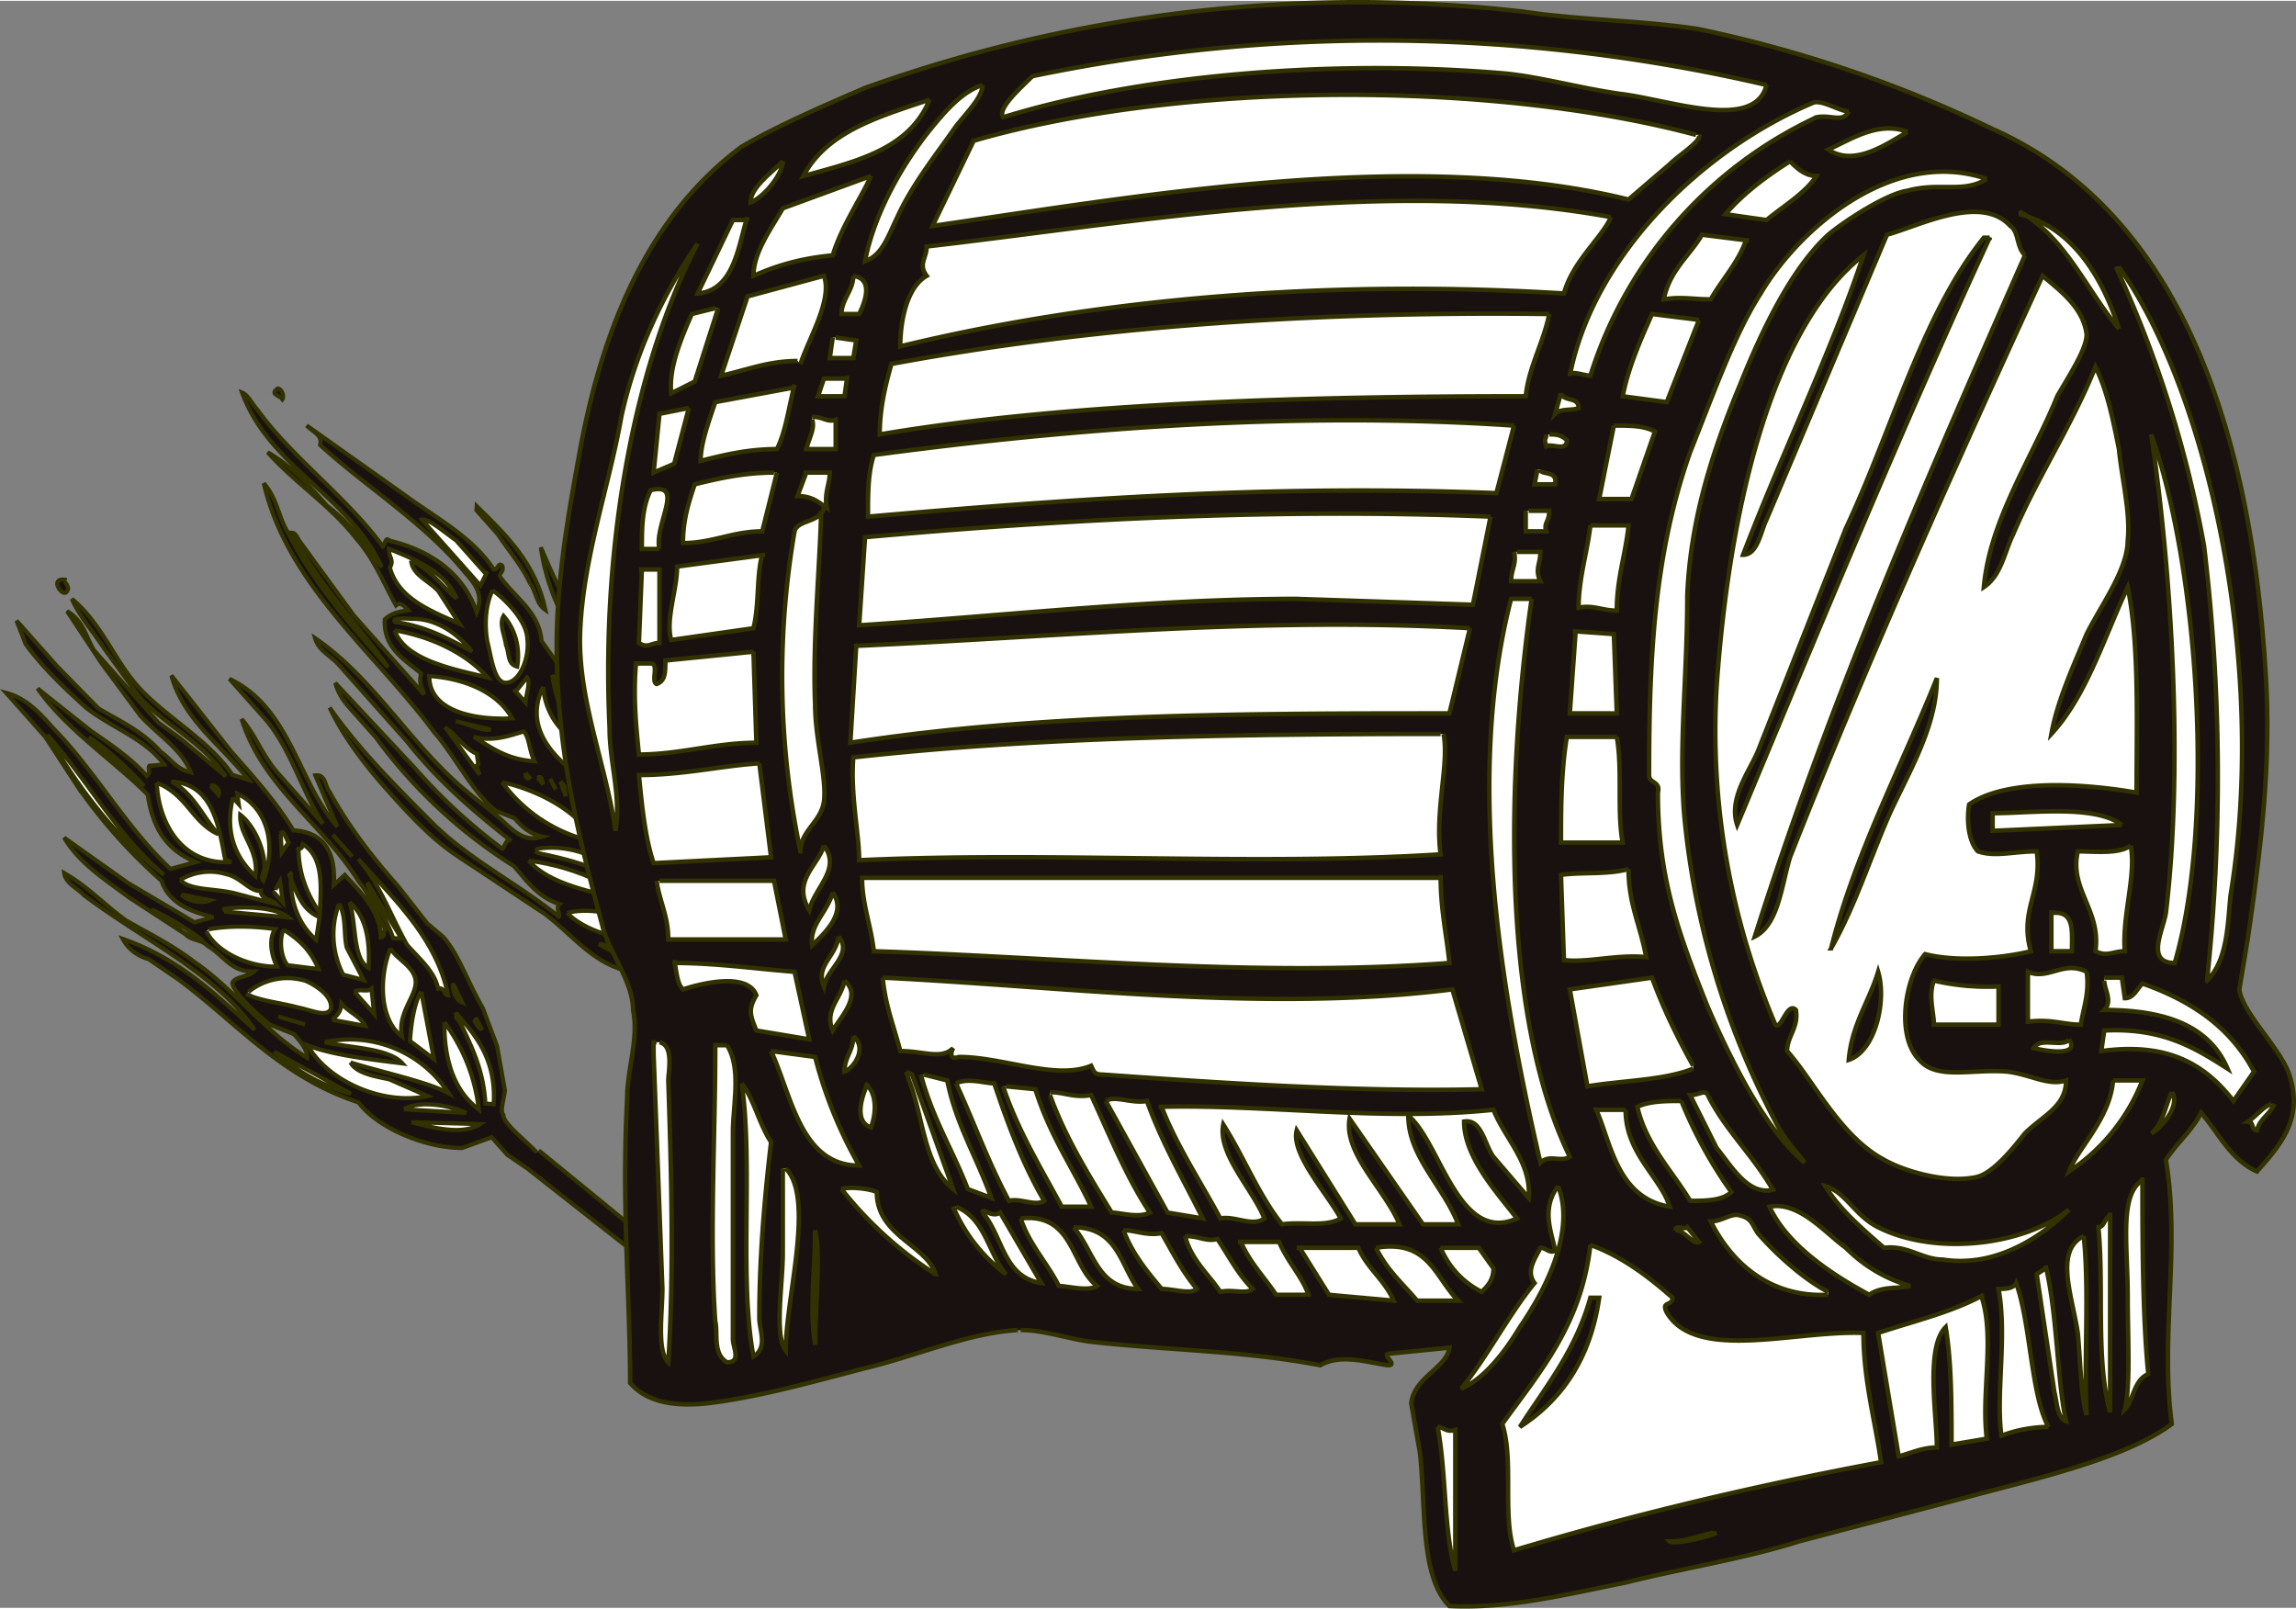 <?xml version="1.0" encoding="UTF-8" standalone="no"?>
<svg
   xmlns:dc="http://purl.org/dc/elements/1.1/"
   xmlns:cc="http://creativecommons.org/ns#"
   xmlns:rdf="http://www.w3.org/1999/02/22-rdf-syntax-ns#"
   xmlns:svg="http://www.w3.org/2000/svg"
   xmlns="http://www.w3.org/2000/svg"
   xmlns:sodipodi="http://sodipodi.sourceforge.net/DTD/sodipodi-0.dtd"
   xmlns:inkscape="http://www.inkscape.org/namespaces/inkscape"
   width="295.261"
   height="206.876"
   viewBox="0 0 78.188 54.727"
   version="1.1"
   id="svg935"
   sodipodi:docname="piwo2.svg"
   inkscape:version="0.92.3 (2405546, 2018-03-11)">
  <rect x="0" y="0" width="78.188" height="54.727" fill="#808080" stroke="none"/>
  <defs
     id="defs939" />
  <sodipodi:namedview
     pagecolor="#ffffff"
     bordercolor="#666666"
     borderopacity="1"
     objecttolerance="10"
     gridtolerance="10"
     guidetolerance="10"
     inkscape:pageopacity="0"
     inkscape:pageshadow="2"
     inkscape:window-width="1920"
     inkscape:window-height="1017"
     id="namedview937"
     showgrid="false"
     fit-margin-top="0"
     fit-margin-left="0"
     fit-margin-right="0"
     fit-margin-bottom="0"
     inkscape:zoom="2.442123"
     inkscape:cx="42.351752"
     inkscape:cy="131.32442"
     inkscape:window-x="-8"
     inkscape:window-y="-8"
     inkscape:window-maximized="1"
     inkscape:current-layer="svg935" />
  <g
     id="g1111"
     transform="translate(-40.195)">
    <g
       transform="rotate(-41.647,30.414,-27.273)"
       id="g977">
      <path
         style="fill:#19110f;fill-rule:evenodd;stroke:#323200;stroke-width:0.141"
         inkscape:connector-curvature="0"
         id="path879"
         d="m 8.193,15.855 c -0.4,-0.5 -0.5,0.3 -0.3,0.3 0.2,0 0.2,-0.2 0.2,-0.3 m -0.9,25.2 c 0,-0.5 -0.2,-1.5 0,-1.7 0,-0.2 0.4,-0.4 0.6,-0.6 l 0.8,-1.3 0.5,-1.3 c 0.2,-1 0.6,-1.9 0.6,-2.7 l -0.1,-0.7 0.1,-1.6 c 0,-1.4 0.1,-2.7 0.4,-4 0,-0.2 0.3,-0.5 0,-0.7 l -0.6,1.8 c 0,-2 1.5,-4.1 0.6,-6.2 v 1.8 c 0,1.3 -0.7,2.7 -0.9,4 v -2.3 c 0,-0.8 0.3,-1.5 0.3,-2.2 -1,2.2 -0.3,4.5 -0.7,6.8 0,0.6 -0.3,1.2 -0.4,1.8 -0.1,0 -0.2,0.2 -0.3,0.1 0.6,-0.7 0.5,-1.6 0.5,-2.4 h -0.5 c 0.7,-0.7 1,-1.5 0.2,-2.3 0.2,-1.1 0.2,-2.2 0.2,-3.4 l 0.2,-3.3 c -0.7,1.4 -0.3,3 -0.4,4.4 l -0.3,-0.5 c 0.2,-1.4 -0.4,-3 -0.4,-4.4 0,-1.2 0.5,-2.4 0.3,-3.7 -0.2,0.6 -0.2,1.3 -0.3,2 l -0.2,2 c 0,1.3 0.6,2.6 0.4,4 l -0.3,-2 -0.2,-0.9 v -3.3 c 0.1,-0.5 0.4,-1 0.2,-1.6 l -0.3,2.1 -0.2,2.2 c 0,0.9 0.3,1.8 0,2.6 -0.3,-0.4 -0.2,-0.8 -0.3,-1.2 0,-0.9 -0.3,-1.6 -0.6,-2.5 l -0.1,-2 v -2.1 l -0.3,0.8 c -0.1,1 0,2.1 0.1,3 0.2,1.1 0.8,2.1 0.7,3.2 l -0.4,-0.3 c -0.1,0 -0.1,0.2 -0.3,0.2 0,-0.8 -0.2,-1.6 -0.4,-2.4 l -0.4,-2.3 c -0.2,1.7 0.3,3.5 0.4,5.2 -0.6,0.9 -0.8,1.8 -0.3,2.8 l -0.8,-0.4 c -0.2,-2 0.3,-4.2 0.2,-6.2 0,-0.7 0,-1.4 -0.4,-2 v 2 l -0.3,2 a 18,18 0 0 0 0,4.3 c -0.3,0.7 0,1.4 0.5,2.1 l -0.6,-0.3 -0.8,-2.5 -0.6,-2.6 c -0.2,1 0.1,2 0.3,3 l 0.6,2.2 c 0,0.3 0.3,0.5 0.3,0.8 0.2,0.6 0,1.2 0.6,1.7 -0.3,0 -0.6,-0.3 -0.8,-0.2 -0.2,0.2 -0.1,1.3 0,1.9 l 0.4,0.8 c 0,0.3 0,0.7 -0.2,0.9 -0.5,-1.7 -0.3,-3.4 -0.7,-5 -0.2,-1 -0.5,-1.7 -0.8,-2.6 -0.2,-0.9 -0.2,-1.7 -0.5,-2.6 -0.2,0.3 0,0.7 0,1 0.5,2.5 1.6,5 1.3,7.3 -0.2,-1.8 -0.3,-3.5 -1.3,-5.3 -0.1,0.4 0,0.8 0.2,1.1 l 0.3,1.2 c 0.5,2.4 0.4,4.8 1.8,7.2 -0.1,1 0.6,2.6 1.6,3.5 l 1,0.4 v 0.8 l 0.2,0.8 0.9,5 c 0.2,1.6 0.3,3.3 0.6,4.9 0,0.5 0,1.1 0.3,1.6 0.5,-0.4 0.3,-1.1 0.3,-1.6 l -0.1,-1.7 -0.5,-3.4 -0.8,-5" />
      <path
         style="fill:#ffffff;fill-rule:evenodd;stroke:#323200;stroke-width:0.141"
         inkscape:connector-curvature="0"
         id="path881"
         d="m 5.893,23.055 c 0.5,1 0,1.8 0.4,2.7 0,-0.8 0.3,-1.6 0,-2.4 1,1 0.2,2.2 -0.4,3.2 l 0.1,0.2 c -1.3,-1 -1,-2.6 -0.1,-3.7 m -1.6,3 c 0.5,0.1 1,0.4 1.3,0.9 0.3,0.4 0.2,1 0.5,1.2 -0.2,0.2 0.1,0.5 0.1,0.7 l -0.8,-1.2 c -0.4,-0.6 -1.1,-1.1 -1.1,-1.6 m -0.4,1.9 c 0.5,0.3 1.1,0.8 1.7,1.5 -0.4,0.1 -0.7,0.6 -0.8,1 -0.8,-0.7 -1.2,-1.8 -1,-2.5 m 3.7,-2.8 v 0.3 l 0.2,-0.3 c 0.4,0.9 0,2.1 -1.3,2.8 0,-0.2 0.3,-0.2 0.4,-0.4 0.4,-0.5 0.6,-1.3 0.5,-1.8 -0.5,0.5 -0.3,1.3 -1,1.9 -0.1,-0.9 0.2,-1.8 1.2,-2.5 m -2.8,2.6 c 0.5,0.3 1.4,1.1 1.5,1.7 l -1.5,-1.6 m -1.2,2.6 c 0.4,0 1.2,0.2 1.7,1 0.1,0.2 0.4,1 0,1.3 -0.3,0.1 -0.5,-0.4 -0.8,-0.8 -0.4,-0.6 -0.8,-1 -1,-1.5 m 4.5,-3.3 c 0.2,-0.1 0,0.3 0,0.4 l -0.4,0.1 0.4,-0.5 m -0.7,1.2 c -0.2,0.6 -0.5,1.2 -0.2,1.8 l -0.6,0.5 c -0.1,-0.8 0.2,-1.6 0.9,-2.3 m -1.5,1.3 c 0.2,0.7 0.2,1.2 0,1.8 l -0.7,-0.8 c 0,-0.3 0.3,-0.8 0.7,-1 m 2.4,-1.8 c 0.3,0.8 -0.4,1.5 -1.1,2.2 0.1,-0.7 0.3,-1.4 0.9,-2.1 0,-0.1 0,0.1 0.2,0 m -4.5,3.8 0.5,0.8 -0.5,-0.8 m 4.1,-1.5 c -0.1,0.5 -0.6,0.9 -0.8,1.3 l -0.3,1.2 -0.4,-0.6 a 3,3 0 0 1 1.5,-1.9 m -2.8,2.8 c 0.2,0 0.4,0 0.6,-0.2 0,0.4 0.2,0.8 0.1,1.1 l -0.7,-0.9 m 3.1,-2.6 c 0.1,0.7 -0.3,1.4 -1,2.1 -0.2,-0.6 0.7,-1.4 1,-2.1 m 0,2.1 c -0.1,0.4 0.2,1 -0.1,1.4 -0.3,0.4 -1.2,0.4 -1.6,1.1 -0.2,-0.9 0.7,-2 1.7,-2.5 m -0.2,1.8 -1.2,2 -0.2,-1 c 0.4,-0.4 1,-0.9 1.4,-1 m -3.1,2.6 c 0.6,0.1 1.3,1 1.5,1.5 l -1.5,-1.5 m -0.1,0.5 1.7,1.6 c -0.7,-0.1 -1.3,-1 -1.7,-1.6 m 3.1,-1.8 c -0.1,1 -0.4,2 -1.1,3 -0.2,-1 0.2,-2 1.1,-3 m -3.6,-16.3 c 0,2 -0.5,4.1 -0.2,6.2 -0.4,-2 -0.2,-4.2 0.2,-6.2 m 1,1 c 0.2,0.7 0.3,1.7 0.3,2.5 l -0.3,-2.5 m -2.3,5.8 c 0.2,0.5 0.5,1.3 0.6,2 -0.4,-0.6 -0.4,-1.4 -0.6,-2 m 1.1,0.3 0.6,0.8 c -0.3,-0.1 -0.6,-0.5 -0.6,-0.8 m 3.2,-2.1 c 0.1,0 0.2,0.3 0,0.4 v -0.4 m -0.7,4.1 0.3,-0.1 -0.4,0.6 v -0.5 m -3.6,4.1 1,2.8 c -0.6,-0.9 -0.9,-2 -1,-2.8 m 6.4,-4.1 v -0.1 1 -1 m -4.7,6.2 c -0.1,0.4 0.3,0.9 0.6,1.3 l 0.6,1.3 c -1.4,-0.8 -2.2,-2.7 -1.9,-4 0.4,0.8 1.3,1.8 2,2.6 0,-0.7 -1,-1.6 -1.5,-2.3 a 4,4 0 0 1 2,4.1 c -0.3,-0.8 -1.2,-2 -1.8,-3 m 4.8,-5 c 0,1.8 0.2,3.8 -0.8,5.5 -0.1,-0.1 0.1,-0.3 -0.1,-0.4 0.3,-0.5 0.2,-1.2 0.2,-1.8 0.2,-1 0.7,-2.2 0.7,-3.3 m -0.3,0.8 -0.4,2.2 -0.2,-0.2 c 0.3,-0.7 0.3,-1.4 0.6,-2 m -2.8,2.5 c 0.2,0 0.3,0.3 0.5,0.3 l -0.5,0.7 v -1 m 2.7,2 -0.2,0.7 c -0.1,-0.2 0,-0.5 0.2,-0.7 m -0.7,0.9 v 0.2 l 0.1,-0.1 c 0,1 -0.1,2 -1.1,3 l -0.2,-0.2 c 0.8,-1 1,-2 1.3,-3 m 0.4,0.6 -0.1,0.4 c -0.1,0 0,-0.3 0,-0.4" />
      <path
         style="fill:#19110f;fill-rule:evenodd;stroke:#323200;stroke-width:0.141"
         inkscape:connector-curvature="0"
         id="path883"
         d="m 17.693,16.155 c 0.2,0 0.3,-0.3 0.2,-0.4 h -0.1 c -0.2,0 0,0.3 0,0.4 m 2.1,10.3 c 0,0.3 -0.3,0.6 -0.2,1 0.8,-1.4 0.7,-2.8 0.6,-4.2 l -0.1,0.1 v 1.1 c -0.1,0.7 -0.1,1.4 -0.3,2" />
      <path
         style="fill:#19110f;fill-rule:evenodd;stroke:#323200;stroke-width:0.141"
         inkscape:connector-curvature="0"
         id="path885"
         d="m 13.193,27.655 c -0.1,1.7 0.1,3.2 0.4,4.9 0,-0.2 -0.3,0 -0.4,0 a 19,19 0 0 1 -0.4,-4 l -0.1,-4 c -0.2,0.4 -0.2,0.8 -0.2,1 v 1.3 a 17,17 0 0 0 0.6,6.4 c 0,0.7 -0.1,1.3 0.3,2 -0.2,0 -0.2,0.3 -0.3,0.3 -0.3,-1.8 -1,-3.5 -1.1,-5.3 -0.1,-1.8 -0.2,-3.5 0,-5.2 -0.3,1 -0.4,2.2 -0.4,3.3 0,1 0,2.3 0.3,3.4 l 0.9,3.4 c 0.3,1.4 0,3 1.6,4.1 0,0.3 0.4,0.5 0.5,0.8 l -0.2,1.3 c 0,1.3 -0.2,2.5 -0.4,3.9 l -0.2,3.5 c -0.1,1 0,2 0.3,2.9 v -0.3 c 0.1,0 0.2,0.2 0.3,0 l -0.2,-0.8 v 0.5 c -0.2,-2.6 0.1,-5 0.4,-7.6 0,1.5 -0.3,3.1 -0.2,4.5 0.3,-2.8 0.9,-5.6 0.9,-8.5 0.7,-0.8 1.6,-1.3 2.3,-2 1.1,-1 1.3,-2.6 1.7,-3.8 0.4,-1.4 1,-2.6 1.3,-3.9 -0.2,0 -0.1,0.3 -0.2,0.2 0,0 0.2,-0.3 0.1,-0.4 -1.1,2.3 -1.5,4.6 -3,6.8 v -1.3 c 0.8,-0.8 1,-1.7 1.4,-2.6 l 0.6,-2.2 c 0.3,-1.6 0.7,-3 1.2,-4.5 -1.6,2.4 -1.2,5 -2.3,7.4 l -0.3,-0.6 c 0,-0.7 0.2,-1.4 0.4,-2 0.3,-0.7 0.6,-1.3 0.7,-2 l -0.8,1.4 0.2,-1.8 c 0.6,-0.8 0.3,-1.7 0.4,-2.6 0.1,-0.1 0.2,0 0.3,-0.2 0,-0.2 -0.2,0 -0.3,-0.1 0.2,-1.3 -0.3,-2.6 -0.6,-4 l -0.9,-3.9 c 0,0.3 0.2,0.6 -0.1,0.8 0.2,2 0.9,4.4 0.8,6.5 0,0.5 0,1 -0.6,1.3 0.5,-1.2 0.3,-2.5 -0.6,-3.8 0,-0.2 -0.2,0 -0.3,0 0.2,-2.1 -0.3,-4.3 -0.1,-6.3 0,-0.3 0.1,-0.6 0,-0.8 -1,2.5 0.4,5.1 -0.4,7.6 0.1,-1 0.2,-1.8 0,-2.8 0,-0.9 0,-1.8 -0.3,-2.7 0,1.4 0.4,2.8 0.3,4.2 0,0.9 -0.3,1.7 -0.5,2.6 0.2,0 0.2,0.2 0.2,0.4 -0.3,-0.2 -0.5,-0.3 -0.8,-0.3 -0.7,0.7 -0.4,1.5 -0.3,2.2 -0.3,0.2 -0.3,0.4 -0.4,0.6 v -3.6 l 0.3,-3.1 c 0,-0.1 0.1,-0.3 0,-0.4 -0.5,1.8 -0.4,3.9 -0.6,5.6 0,-2 0,-3.8 0.5,-5.7 0.1,-0.6 0.5,-1.1 0.5,-1.8 -1.7,3.1 -1,6.8 -1.3,10.2 0,1 -0.4,2.5 -0.2,3.4 l 0.3,0.6 c 0,0.3 0,0.7 0.3,1.1 -0.7,-0.3 -0.6,-1 -0.7,-1.6 l -0.2,-1.2 c -0.4,-2.5 0.2,-5 -0.4,-7.4 -0.2,0.4 0,0.8 0,1.2 v 3.6" />
      <path
         style="fill:#ffffff;fill-rule:evenodd;stroke:#323200;stroke-width:0.141"
         inkscape:connector-curvature="0"
         id="path887"
         d="m 15.193,26.455 c 1,1 1.4,2.1 1.2,3 -1,-0.8 -2,-2.1 -1.1,-3 m 2.6,1 c -0.1,0.3 -0.4,0.5 -0.2,0.8 0.5,-0.4 0.8,-1 0.8,-1.6 -0.3,0.1 -0.4,0.5 -0.6,0.8 z m 0.9,-1.7 c 0.1,0.4 0.2,1.5 -0.2,2 -0.4,0.6 -1.3,1 -1.6,0.6 -0.2,-0.3 0.3,-1 0.5,-1.4 0.3,-0.5 0.8,-1 1.3,-1.2 m -3.8,3.3 c 0.4,0.6 1,0.8 1.4,1 0,0.3 -0.3,0.6 -0.4,1 -0.7,-0.7 -0.8,-1.4 -1,-2 m 2.1,-0.2 0.6,-0.1 c 0,0.2 -0.4,0.4 -0.6,0.6 v -0.6 m -2.4,2.1 c 0.8,1.1 1.3,2.6 1,3.6 a 5.2,5.2 0 0 1 -1,-3.6 m 0.8,0.3 v 0.2 c -0.1,0 -0.1,-0.1 0,-0.2 m 2.4,-1.8 c -0.6,0.8 -0.6,1.7 -0.3,2.5 l -0.3,0.3 -0.6,-0.3 c -0.1,-0.9 0,-2 1.2,-2.5" />
      <path
         style="fill:#ffffff;fill-rule:evenodd;stroke:#323200;stroke-width:0.141"
         inkscape:connector-curvature="0"
         id="path889"
         d="m 18.393,29.255 c 0,0.8 -0.1,1.6 -0.5,2.3 -0.3,-0.8 0,-1.5 0.5,-2.3 m -4.8,4.2 c 0.7,0.8 1.2,1.7 1.5,2.6 0,0.2 0.3,0.5 0.2,0.8 -0.8,-1.2 -1.7,-2.3 -1.7,-3.4 m 0.4,-0.1 h 0.1 c 0.8,0.5 1.4,1.5 1.4,2.3 l -0.1,0.3 c -0.2,-0.8 -0.8,-1.7 -1.4,-2.5 v -0.1 m 2,-1.5 -0.1,0.4 0.1,-0.4 m 0.2,0.3 v 0.2 l -0.2,0.3 0.2,-0.5 m -2.8,3.5 c 0.8,0.4 1.5,1.5 1.7,2.3 -1,-0.1 -1.7,-1.6 -1.7,-2.3 m 4.4,-3.2 c 0,0.9 0,2 -0.8,2.6 -1.5,-0.5 0,-1.8 0.8,-2.6" />
      <path
         style="fill:#ffffff;fill-rule:evenodd;stroke:#323200;stroke-width:0.141"
         inkscape:connector-curvature="0"
         id="path891"
         d="m 13.493,37.155 c 0.4,0.5 1,1.2 1.5,0.9 l 0.1,1 c -0.6,-0.2 -1.4,-1.1 -1.6,-1.9 m 2.5,-2 c 0.2,0 0.3,0.4 0.4,0.4 l -0.4,0.4 v -0.8 m 1.4,0.2 v 1 a 3,3 0 0 1 -1.4,2 c 0.4,-1 1,-2 1.3,-3 h 0.1 m 0,-12.2 c -0.3,0.4 0,0.9 0,1.4 l -0.2,1.3 c -0.4,-0.9 -1,-2 -0.5,-3 0.3,-0.1 0.2,-0.3 0.4,-0.5 0.5,1 0.9,1.9 0.6,2.8 -0.1,-0.6 0,-1.3 -0.3,-2 m -0.5,3.7 c -0.3,-0.8 -0.6,-1.7 -1.3,-2.5 0,-0.2 0.3,0.1 0.5,0.3 0.7,0.6 0.8,1.5 0.8,2.1 m -1.5,-2.2 c 0.8,1 1.3,2.2 1.3,3.3 -0.7,-1 -1.7,-2.3 -1.3,-3.3 m 3.7,0.6 -0.5,0.2 v -3 c 0.2,0.1 0.3,0.9 0.4,1.3 v 1.5 m -4.5,3.1 c 0.1,0.3 0,0.9 0.2,1.3 l -0.2,0.3 h -0.1 l -0.1,0.3 0.2,-2 m 0.4,0.1 0.7,1 c -0.3,-0.2 -0.4,-0.6 -0.7,-1 m 0.8,3.3 c 0.2,0 0,0.2 0,0.3 v -0.3 m 0.6,1 c 0.2,0.3 0.2,0.8 0,1.1 -0.3,-0.3 -0.1,-0.8 0,-1.1 m 1.9,0.3 c 0.2,0.4 -0.1,1 -0.3,1.4 0,-0.3 0.3,-1 0.2,-1.3 m -1.1,2.7 c -0.2,0.8 -0.7,1.6 -1,2.4 -0.1,-0.7 0.3,-1.7 1,-2.4 m 0.7,1.5 c 0.3,-0.8 0.8,-1.5 1.2,-2.3 -0.3,0.8 -0.5,1.6 -1.2,2.3" />
    </g>
    <g
       transform="translate(58.653,-38.934)"
       id="g907"
       style="fill-rule:evenodd;stroke:#323200;stroke-width:0.2">
      <path
         d="m 12.7,48.9 c 0,0.2 0.3,0.5 0.2,0.7 -0.3,0 -0.2,-0.5 -0.2,-0.7"
         id="path893"
         inkscape:connector-curvature="0"
         style="fill:#ffffff;stroke-width:0.151" />
      <path
         d="m 16.3,84.2 c 0.8,0 1.6,0.3 2.4,0.4 2.7,0.3 5.2,0.3 7.8,0.8 0.7,-0.4 1.6,-0.1 2.3,0 0.4,0 -0.3,-0.4 0.1,-0.4 l 2,-0.2 c -0.1,0.7 -1.2,1 -1.3,1.9 l 0.3,1.7 c 0.2,1.9 0,4.2 1,5.2 2,0.1 4,-0.4 6,-0.8 2,-0.5 4,-0.8 5.9,-1.4 l 5.7,-1.5 c 2.2,-0.6 5.4,-1.3 7,-2.5 -0.4,-3 0.3,-6 -0.2,-9 0.4,-0.6 0.9,-1 1.2,-1.6 0.6,0.7 1,1.6 1.9,2 0.8,-0.9 1.6,-1.8 1.1,-3.3 -0.3,-0.9 -1.6,-2.1 -1.7,-2.9 l 0.3,-1.8 C 58.5,68 58.9,65 58.7,61.9 58.2,53.4 55.7,46.1 49.4,43.3 a 43.5,43.5 0 0 0 -10,-3.4 c -1.9,-0.3 -4,-0.3 -6,-0.6 A 49.7,49.7 0 0 0 11,41.9 c -1.4,0.6 -3,1.3 -4.2,2 -3.1,2.3 -4.7,6 -5.5,10.3 -0.4,2.2 -0.8,4.4 -0.8,6.7 0,3.7 0.8,6.7 1.6,9.7 0.3,0.9 1,1.8 1,2.7 0.2,1 -0.2,2 -0.2,3 C 2.7,80 3,83 3,86 c 0.6,0.7 1.6,0.8 2.6,0.7 1.7,-0.2 3.5,-0.7 5.4,-1.2 1.7,-0.4 3.5,-1.2 5.2,-1.3"
         id="path895"
         inkscape:connector-curvature="0"
         style="fill:#19110f;stroke-width:0.151" />
      <path
         d="m 41.7,41.8 c -0.4,1.6 -3.3,0.5 -5,0.3 -1.4,-0.2 -2.8,-0.6 -4,-0.7 -6,-0.5 -12.5,0.1 -17,1.5 -0.2,-0.3 0.6,-1 1,-1.4 a 58.1,58.1 0 0 1 25,0.3 m -26.7,0 c 0,0.4 -0.5,0.9 -0.9,1.4 -0.7,1 -1.5,2 -2,3.1 -0.3,0.6 -0.5,1.3 -1.1,1.5 0.3,-1.6 1.3,-3.4 2.4,-4.7 0.5,-0.6 1,-1.1 1.6,-1.3"
         id="path897"
         inkscape:connector-curvature="0"
         style="fill:#ffffff;stroke-width:0.151" />
      <path
         d="m 39.4,43.5 c 0.1,0.2 -0.7,0.7 -1,1 L 37,45.7 C 29.7,43.9 20.2,45.6 13.3,46.6 l 1.4,-2.9 c 6.9,-2 17.5,-2.1 24.6,-0.2 M 13.2,42.3 c -0.7,1.7 -2.5,2.1 -4.3,2.6 0.8,-1.5 2.5,-2 4.3,-2.6 m 31.3,0.4 c -0.2,0.4 -0.6,0.1 -1.1,0.2 a 14.5,14.5 0 0 0 -7.7,8.8 c -0.2,0 -0.7,-0.2 -0.7,0 0.8,-4.1 4.5,-7.7 8.3,-9.3 0.3,-0.1 0.9,0.3 1.2,0.3 m 2,0.7 c -0.7,0.4 -1.8,1.2 -2.7,0.6 0.7,-0.3 1.7,-1 2.7,-0.6"
         id="path899"
         inkscape:connector-curvature="0"
         style="fill:#ffffff;stroke-width:0.151" />
      <path
         d="m 42.5,44.4 c 0.2,0.2 0.5,0.5 0.9,0.5 -0.4,0.6 -1.1,1 -1.7,1.5 l -1.4,-0.2 c 0.6,-0.7 1.4,-1.3 2.2,-1.8 m -6.1,1.9 c -0.3,0.7 -1.3,1.5 -1.6,2.6 -8.2,-0.5 -16,0.2 -22.6,1.8 0,-0.8 0.2,-2 0.9,-2.4 -0.3,-0.4 0,-0.6 0,-1 7,-0.8 15.7,-2.4 23.3,-1 M 44.5,75 c 0.9,-0.3 1.3,-2 1,-3 -0.3,1 -0.9,1.8 -1,3 z m -0.6,-3.8 c 0.8,-1.4 1.3,-3 2,-4.6 0.7,-1.5 1.6,-3 1.6,-4.6 -1.2,3 -2.8,6 -3.6,9.2 z M 49.3,47 H 49.1 C 47,49.6 46,53.5 44.4,56.9 l -3,7.6 c -0.3,0.7 -1,1.6 -0.7,2.5 2.8,-6.7 5.6,-13.5 8.6,-20 z m 1.2,0.6 c -3.3,7.5 -6.6,15 -9.2,23.2 0.8,-0.4 0.9,-1.7 1.2,-2.7 2.6,-6.6 5.7,-13.5 8.6,-19.8 0.6,0.5 1.4,1.1 1.5,2 0,0.5 -0.6,1.4 -1,2.1 -0.8,2 -2.3,4.2 -2.5,6.5 0.6,-0.4 0.7,-1.2 1,-1.8 0.8,-1.9 2,-3.7 2.8,-5.7 0.4,0.8 0.6,1.8 0.8,2.8 0.1,1 0.4,2.2 0.3,3.1 0,1 -0.9,2.2 -1.4,3.2 -0.5,1.2 -1,2.3 -1.2,3.4 1.2,-1.3 1.8,-3.3 2.6,-5 0.4,2 0.3,4.6 0.3,7 -1.7,-0.3 -4.4,-0.5 -5.7,0.4 -0.1,0.6 0,1.3 0.3,1.6 0.6,0.2 1.2,0 2,0 0.2,1.4 -0.6,2 -0.2,3.4 -0.8,0.2 -2.4,0.4 -3.6,0.1 -0.7,0.8 -1,2.8 -0.2,3.6 0.6,0.7 1.8,0.3 3,0.4 0.8,0.1 1.4,0.5 2,0.3 0,0.9 -0.8,1.2 -1.4,1.8 -0.4,0.5 -1.1,1.4 -1.7,1.5 -1,0.2 -2.4,-0.2 -3.1,-0.6 -1.5,-0.8 -2.4,-2.7 -3.3,-3.7 0,-0.5 0.4,-0.8 0.3,-1.4 C 42.4,73 42.2,74 42,73.8 A 25.5,25.5 0 0 1 40,62.3 c 0.4,-5.8 1.8,-12.2 5,-14.7 -1.1,3.3 -2.8,6.8 -4.1,10.2 0.5,0 0.6,-0.8 0.8,-1.2 l 4.1,-9.7 c 1.1,-0.3 3.2,-1.4 4.2,-0.3 0.3,0.2 0.2,0.7 0.5,1 M 7,46.3 C 6.7,47.1 6.6,48.8 5.3,48.9 L 6.5,46.4 H 7 m 34,0.7 c -0.3,0.8 -0.8,1.3 -1.2,2 -0.6,0 -1,-0.1 -1.6,0 0.2,-1 0.9,-1.5 1.3,-2.2 l 1.6,0.2 m -30.5,1.2 c 0.7,0.1 0.4,0.9 0.2,1.3 h -0.6 c 0,-0.5 0.4,-0.8 0.4,-1.3 m -1.9,2.9 c -1,0 -1.7,0.3 -2.6,0.5 L 7,49 9.6,48.3 c 0.3,0.8 -0.5,2.1 -0.8,3 M 6,49.4 5.2,51.9 4.4,52.3 c -0.1,-0.9 0.4,-2 0.7,-2.7 l 0.8,-0.2"
         id="path901"
         inkscape:connector-curvature="0"
         style="fill:#ffffff;stroke-width:0.151" />
      <path
         d="m 34.3,49.6 c -0.2,1 -0.7,1.8 -0.8,2.8 -7.2,0 -15.5,0.2 -22,1.3 0,-0.9 0.2,-1.7 0.4,-2.4 7,-1.3 14.6,-1.8 22.4,-1.7 m 5.1,0.2 -1.1,2.8 -1.5,-0.2 c 0.2,-1 0.6,-1.9 1,-2.8 l 1.6,0.2 m -29.4,0.6 0.7,0.1 -0.1,0.6 H 9.8 l 0.1,-0.7 m 0.5,1.3 -0.1,0.7 H 9.4 l 0.2,-0.6 h 0.8 M 8.6,52 c -0.2,0.8 -0.3,1.6 -0.6,2.2 -1,0 -1.8,0.2 -2.6,0.4 0,-0.6 0.3,-1.4 0.5,-2 l 2.7,-0.5 m 26.1,0.2 c 0.1,0.3 0.6,0.1 0.6,0.5 -0.2,0.1 -0.6,0 -0.8,0.2 l 0.2,-0.7 M 5,52.8 4.5,54.7 3.8,55 4,53 5,52.8 m 4.2,0.3 c 0.4,0 0.5,0.2 0.8,0.1 v 1 H 9 c 0.1,-0.4 0.3,-0.7 0.2,-1 m 23.9,0.2 -0.6,2.3 c -7.6,-0.3 -14.5,0.2 -21.4,0.8 0,-0.8 0,-1.5 0.2,-2.1 6.7,-0.9 14.4,-1.5 21.8,-1 m 3.4,0 c 0.6,0 1,0 1.4,0.2 l -0.8,2.3 H 36 l 0.5,-2.5 m -2.2,0.3 c 0.2,0 0.4,0 0.6,0.2 0,0.4 -0.5,0.1 -0.7,0.2 -0.1,-0.3 0,-0.2 0,-0.4 m 20.6,0 c 1.6,4.5 2.2,13.2 0.8,18 -1,0 -0.4,-1.1 -0.3,-1.7 0.6,-5 0.2,-11.6 -0.5,-16.3 M 34,54.9 c 0,0.2 0.6,0 0.5,0.5 h -0.7 l 0.1,-0.5 M 8,55 7.5,57 C 6.5,57 5.8,57.4 4.8,57.4 4.8,56.6 5,56 5.2,55.4 6,55.2 6.9,55 7.9,55 m 1,0 h 0.9 c 0,0.4 -0.2,0.7 -0.1,1.2 C 9.4,56 9.2,55.8 8.7,55.8 L 9,55 M 4,57.6 H 3.4 c 0,-0.7 0,-1.4 0.3,-2 1.2,-0.3 0.1,1.2 0.3,2 m 5.5,-1.3 c 0,1.4 -0.3,4.4 -0.2,6.6 0,1.2 0.4,2.5 0.3,3.3 -0.1,0.7 -0.8,1 -0.8,1.7 A 29,29 0 0 1 8.6,57 c 0.1,-0.4 0.9,-0.3 1,-0.8 m 24,0.1 h 0.7 c 0,0.4 -0.2,0.4 -0.1,0.7 h -0.7 v -0.7 m -1.2,0.2 -0.6,3 -6,-0.2 c -5,0 -10.2,0.6 -14.9,0.9 l 0.2,-3 c 6.7,-0.6 14,-1 21.3,-0.7 m 3.4,0.3 H 37 c -0.1,1 -0.4,1.8 -0.4,2.9 -0.5,0 -0.8,-0.2 -1.3,-0.1 0,-1 0.3,-1.9 0.4,-2.8 m -2.5,0.9 H 34 c 0,0.4 -0.2,0.6 0,1 h -1 c 0,-0.4 0.2,-0.6 0.1,-1 M 7.5,57.8 C 7.3,58.5 7.4,59.5 7.2,60.3 L 4.4,60.7 C 4.2,60 4.6,59 4.6,58.2 l 3,-0.4 M 3.3,58.3 H 4 v 2.5 c -0.3,0 -0.4,0.2 -0.7,0 l 0.1,-2.5 m 30.3,1 c -0.9,6.3 -1,14.3 1.3,19 -0.3,0.2 -0.7,-0.1 -1,0.2 -1.3,-5.6 -2.6,-13 -1,-19.2 h 0.7 m -2.1,1 -0.7,2.9 c -6.8,0 -14,0 -20.4,1 l 0.2,-3.3 c 6.9,-0.3 13.7,-1 20.9,-0.6 m 3.5,0.1 1.4,0.1 0.1,2.7 H 35 l 0.2,-2.8 m -28,0.7 0.1,3.1 c -1.4,0 -2.6,0.4 -4,0.4 -0.1,-1 -0.2,-2 -0.1,-3.1 h 0.5 c 0.3,0 0,0.6 0.2,0.7 0.3,-0.1 0.3,-0.4 0.3,-0.8 l 3,-0.3 m 23.5,2.8 c 0.2,1 -0.3,2.6 -0.1,4.1 -6.3,0.4 -13.3,-0.1 -19.8,0.2 0,-0.9 -0.3,-2.2 -0.2,-3.5 6.2,-0.7 13.2,-0.8 20,-0.8 m 6,0.1 c 0.2,1.1 0,2.5 0.2,3.6 h -2.1 c 0,-1.1 0,-2.4 0.2,-3.6 h 1.7 m -29.2,0.9 0.4,3.2 -4,0.2 c -0.3,-0.9 -0.4,-2 -0.5,-3 1.5,0 2.7,-0.3 4.1,-0.4 m 46.4,2.1 -4.4,0.2 v -0.6 c 1.3,0 3.5,-0.3 4.4,0.4 M 9.6,67.7 c 0.6,0.8 -0.3,1.4 -0.5,2.2 -0.6,-1 0.3,-1.5 0.5,-2.2 m 44.5,0 c 0.2,1 -0.3,2.4 -0.2,3.6 -0.4,0 -0.6,0.2 -1,0 0.2,-1.4 -0.9,-2.1 -0.6,-3.4 0.6,0 1.4,0.1 1.8,-0.2 M 37,68.5 c 0,1.2 0.4,1.9 0.6,3 -1,-0.1 -2,0.2 -2.8,0.1 l -0.1,-2.9 c 0.7,-0.1 1.6,0 2.3,-0.2 m -6.4,0.2 c 0,1.2 0.2,2 0.3,3 -6.6,0.5 -13.3,-0.2 -19.6,-0.4 -0.1,-0.9 -0.4,-1.6 -0.4,-2.5 H 30.6 M 4,68.9 h 3.9 l 0.4,2 h -4 c 0,-0.8 -0.3,-1.3 -0.4,-2 m 6,0.4 C 10.4,70 9.6,70.7 9.2,71.1 9.1,70.4 9.7,70 9.9,69.3 M 51.4,70 c 0.8,-0.1 0.7,0.6 0.7,1.3 h -0.7 v -1.4 m -41.3,0.9 c 0.5,0.6 -0.4,1.1 -0.5,1.7 -0.3,-0.7 0.4,-1 0.5,-1.7 m -5.6,0.9 c 1.4,0 2.8,0.2 4.1,0.3 L 9.1,74.3 7.3,74 C 7.1,73.5 7,73.3 7.3,72.8 7,72 5.4,72.4 4.8,72.6 4.6,72.4 4.6,72.1 4.5,71.6 M 52.6,72 c 0.1,0.7 -0.1,1.2 -0.2,1.8 -0.6,0 -1,-0.2 -1.8,-0.1 V 72 c 0.7,0.3 1.2,-0.4 2,0 m -41,0.2 c 6.2,0.3 13,1.2 19.4,0.4 l 1,3.4 c -4.2,0.1 -8.7,-0.2 -12.9,-0.5 -0.3,0 -0.3,-0.1 -0.4,-0.3 -1.2,0.5 -3,-0.3 -4.5,-0.3 C 13.9,75 13.9,74.8 14,74.6 13.6,75 13,74.7 12.2,74.7 12,73.9 11.7,73.2 11.6,72.2 m 27.6,3.1 c -1,0.4 -2.4,0.4 -3.6,0.6 L 35,72.6 37.8,72.2 c 0.4,1.1 0.9,2.1 1.4,3 m 14,-3 h 0.6 l 0.1,0.7 c 0.3,0 0.4,-0.3 0.6,-0.5 1.7,0.6 3,1.5 3.8,3 l -0.7,1 c -1,-1.3 -2.3,-2 -4.5,-1.7 L 53.2,74 c 2,-0.1 3.1,0.6 4.2,1.3 -0.6,-1.4 -2,-2 -4.2,-2 0.3,-0.3 0,-0.7 0,-1 m -42.9,0 c 0.6,0.5 -0.1,1.2 -0.4,1.7 -0.3,-0.7 0.3,-1.1 0.4,-1.7 m 37.1,0 a 8,8 0 0 0 2.2,0.2 v 1.3 h -2.2 c 0,-0.4 -0.2,-1 0,-1.5 m -36.8,1.9 c 0.5,0.4 0,1.1 -0.3,1.2 0,-0.5 0.3,-0.7 0.3,-1.2 M 52,74.3 c 0.4,0.6 -0.8,0.4 -1.2,0.3 0.2,-0.4 1,0 1.2,-0.3 M 4,74.4 c 0.5,0.1 0.3,1 0.3,1.3 0.1,3 0.2,6.5 0,9.6 C 3.9,84.9 4.1,83.6 4.1,82.8 l -0.3,-8 v -0.4 h 0.1 m 2.4,0.1 c 0.5,0.8 0.2,2 0.2,3 v 7 c 0,0.3 0.3,0.8 -0.2,0.8 C 5.8,85 6,84.3 5.9,83.9 c -0.2,-2.8 0,-6.4 0,-9.2 v -0.2 h 0.4 m 1.5,0.2 1.5,0.2 a 15,15 0 0 0 1.5,3.7 c -2,0 -2.3,-2.4 -3,-3.9 m 4.6,0.7 0.2,0.1 1.4,3.9 C 13,78.6 13,77 12.5,75.7 l -0.1,-0.3 m 0.6,0.1 0.8,0.2 c 0.3,1.5 1,2.6 1.5,4 L 14.5,79.4 C 14,78.1 13.3,77 12.9,75.5 m 1.2,0.3 c 0.4,-0.2 1,0 1.3,0 0.5,1.5 1,2.8 1.7,4 -0.3,0.2 -0.8,-0.1 -1.2,0 -0.7,-1.3 -1.2,-2.7 -1.8,-4 m -7.3,0 c 0.4,0.5 0.6,1.4 1,2 -0.2,1.7 -0.4,3.8 -0.4,6 0,0.4 0.3,1 -0.2,1.3 -0.5,-2.7 0,-6.5 -0.4,-9.3 m 4.2,0 c 0.4,0.3 0.4,1 0.2,1.5 -0.6,-0.2 -0.3,-1.1 -0.1,-1.5 m 4.7,0.1 1,0.1 c 0.5,1.6 1.3,2.7 1.9,4 h -1 c -0.7,-1.3 -1.5,-2.6 -2,-4.1 m 1.6,0.2 c 0.5,0 0.8,0.2 1.4,0.1 0.6,1.3 1.2,2.8 2,4 -0.4,0.2 -1,0 -1.3,0 -0.8,-1.3 -1.6,-2.6 -2.1,-4 M 42,79.4 C 41.1,79.7 40.5,78.6 40,78 l -0.9,-1.8 c 0.3,0 0.5,-0.2 0.6,0 0.6,1.2 1.5,2 2.2,3.2 m -22.7,-3 c 0.3,-0.2 0.9,0.1 1.4,0 0.5,1.4 1.2,2.6 1.9,4 l -1.2,-0.2 -2.1,-3.8 m 19.6,0 a 15,15 0 0 0 1.7,3.1 c -0.3,0.3 -0.9,0.3 -1.4,0.3 -0.6,-1 -1.5,-1.9 -1.8,-3.2 0.4,-0.2 1,-0.2 1.5,-0.2 M 21,76.6 c 3.6,-0.1 7.6,0.5 11.4,0.1 0.4,1 1.3,1.8 1.2,3 l -1.2,-1.4 c -0.3,-0.4 -0.4,-1.3 -1,-1.2 0,1.2 1.1,2.4 1.8,3.3 -2,0.9 -2.6,-2.6 -3.7,-3.5 0,1.4 1.2,2.4 1.7,3.7 H 30 L 27.5,77 c -0.2,1.2 1.2,2.4 1.7,3.6 h -1.5 l -2,-3.2 c -0.2,0.8 1,2.1 1.5,3 -0.5,0.3 -1.3,0.1 -2,0.2 -0.8,-1 -1.3,-2.3 -2,-3.4 -0.2,1 1,2.2 1.4,3.2 -0.4,0.3 -1,-0.1 -1.5,0 -0.7,-1.3 -1.5,-2.5 -2,-3.8 M 59,76.5 c -0.2,0.4 -0.5,0.5 -0.6,0.9 -0.2,0 -0.1,-0.3 -0.3,-0.3 0.3,-0.2 0.5,-0.5 0.8,-0.6 m -22,0.2 c 0,1.5 1.2,2.3 1.5,3.3 -1.8,-0.3 -2,-2.2 -2.5,-3.3 h 1 m -28.6,2 c 1,1 0,4.4 0,6.2 C 7.9,84.4 8.2,82.6 8.2,81.6 V 78.7 M 54.5,79 c 0,2 0,4.7 0.2,6.7 -0.5,0.2 -0.5,0.9 -0.8,1.2 0.2,-0.8 0.1,-2.4 0.1,-3.8 0,-1.8 -0.3,-3.5 0.5,-4 m -44.3,0.3 c 0.3,-0.1 1,0 1.2,0.1 0,1.5 1.7,1.8 2,2.8 a 13,13 0 0 1 -3.2,-2.9 m 3.9,0.6 c 1,0.4 1.1,1.6 1.7,2.3 A 5.6,5.6 0 0 1 14,80 m 32.6,2.7 c -0.4,0.1 -1,0 -1.4,0.3 -1.3,-0.7 -2.8,-1.7 -3.4,-3 1,-0.2 1.9,0.9 2.6,1.4 a 5,5 0 0 0 2.2,1.3 M 15,80.2 c 0,-0.2 0.3,0.2 0.6,0 L 17,82.6 C 15.7,82.4 15.7,81 15,80.2 m 38.4,0 V 87 c -0.5,-1.8 -0.2,-4.3 -0.4,-6.3 0.2,0 0.2,-0.3 0.4,-0.4 M 43.8,83 c -2,0.1 -3.3,-1.1 -4,-2.5 0.4,0 0.7,-0.3 1,-0.2 0.4,0.1 0.4,0.3 0.6,0.6 0.6,0.7 1.6,1.6 2.4,2 M 16.3,80.4 c 1.8,-0.2 1.7,1.6 2.6,2.3 -0.3,0.2 -1,0 -1.3,0 -0.4,-0.8 -1,-1.4 -1.3,-2.3 m 1.8,0.3 c 1.5,0 1.6,1.3 2.2,2.1 -1.4,0 -1.5,-1.3 -2.2,-2.1 m -8.8,0.1 c 0.2,0.8 0,2.7 0,3.9 -0.2,-1.2 0,-2.6 0,-3.9 m 10.5,0 c 0.4,0 0.8,0.2 1.3,0.1 0.4,0.7 0.7,1.3 1.2,1.9 -0.2,0.2 -0.8,0 -1.2,0 -0.5,-0.6 -1,-1.2 -1.3,-2 m 2.1,0.2 c 0.5,0 0.7,0.2 1.1,0.1 0.4,0.6 0.7,1.2 1.2,1.7 -0.2,0.2 -0.7,0 -1.1,0.1 -0.4,-0.6 -1,-1.1 -1.2,-1.9 m 30.6,0 c 0.2,1.8 0,4.5 0.1,6.1 C 52.4,86.4 52.4,85.4 52.3,84.3 52.1,83 51.5,81.5 52.5,81 m -28.8,0.2 h 1.4 c 0.3,0.7 0.8,1.2 1,1.8 H 25 c -0.4,-0.6 -0.9,-1.1 -1.2,-1.8 m 1.9,0.2 h 2.1 c 0.3,0.7 0.9,1.1 1.2,1.8 l -2.2,-0.2 -1,-1.6 m 7.5,6.1 c 1.4,-0.9 2.4,-2.3 2.7,-4.4 h -0.3 c -0.5,1.8 -1.5,3 -2.4,4.4 z m 2.4,-6.2 c 1.1,0.4 2,1.1 2.8,1.8 0,0.3 -0.4,0.1 -0.2,0.5 1,1.7 4.4,0.6 6.7,0.7 0,1.6 0.4,3 0.6,4.4 -4.3,0.8 -8.5,1.8 -12.5,3 -0.4,-1.2 0,-3.1 -0.4,-4.3 1.3,-1.8 2.7,-3.4 3,-6.1 m -7.3,0.1 c 1.8,-0.3 2,1 2.8,1.8 h -1.4 c -0.5,-0.6 -1,-1 -1.4,-1.8 m 2.2,0 h 1.3 l 0.5,0.7 c 0,0.4 -0.2,0.6 -0.4,0.8 -0.6,-0.3 -1.1,-0.8 -1.4,-1.5 M 51.2,82 c 0.4,1.6 0.4,4 0.7,5.3 -0.3,-0.1 -0.3,-0.6 -0.4,-1 l -0.6,-4 0.3,-0.2 m 0.1,5.4 c -0.5,0 -1.1,0.1 -1.6,0.3 -0.2,-1.4 0.2,-3.4 -0.1,-5 0.2,0 0.5,0 0.6,-0.2 0.5,1.4 0.5,3.8 1.1,4.9 M 49,83 c 0.5,1.4 0,3.3 0.2,4.9 L 48,88.1 c 0,-1.4 0,-2.8 -0.2,-4 -0.7,0.7 -0.3,3 -0.3,4.1 -0.5,0 -0.9,0.2 -1.3,0.3 L 45.5,84.3 C 46.7,83.9 48,83.6 49.1,83 m -18.6,4.5 c 0.2,0 0.3,0.2 0.6,0.1 v 4.8 C 30.7,91 30.8,89.1 30.5,87.5 M 8.2,44.4 c 0,0.4 -0.6,1.2 -1.1,1.4 0,-0.5 0.7,-1 1.1,-1.4 m 41,0.6 c -0.8,0.5 -1.6,0.1 -2.7,0.4 -0.7,0.1 -2.1,1 -2.7,1.5 -1.2,1.1 -2.2,3.1 -3,5.1 -1,2.4 -1.7,4.7 -1.8,7.2 0,2.8 -0.3,5.1 -0.1,7.5 A 28,28 0 0 0 42,77.1 c 0.3,0.6 0.7,1 1,1.4 -1.2,-1 -2.3,-3 -3.3,-5.3 -1,-2.5 -1.7,-4.4 -1.7,-7.3 0.1,-0.4 -0.3,-0.3 -0.3,-0.6 0,-4.2 0.2,-7.6 1.4,-11 0.8,-2 1.5,-4 2.4,-5.4 1.3,-2.2 4.5,-5 7.7,-3.9 m -38,-0.1 c -0.3,0.7 -1,1.7 -1.3,2.7 -1,0.1 -1.8,0.3 -2.7,0.7 0,-0.8 0.6,-1.6 1,-2.3 l 3,-1.1 m 39.1,1.3 c 1.7,0.4 2.8,2 3.4,3.9 -1.1,-1.3 -1.8,-3.1 -3.4,-4"
         id="path903"
         inkscape:connector-curvature="0"
         style="fill:#ffffff;stroke-width:0.151" />
      <path
         d="m 5.3,47.2 c -2.1,4 -3.3,10.1 -3,16.5 0,1.2 0.4,2.3 0.2,3.5 C 2.2,65 1.2,62.7 1.3,60.4 c 0.1,-2.5 1,-5 1.4,-7.3 0.5,-2.3 1.5,-4.3 2.6,-5.9 M 53.7,48 c 3,4.2 5.1,13.5 3.8,21.4 -0.1,1 -0.1,2.2 -0.8,2.9 A 66,66 0 0 0 56.6,57.5 39,39 0 0 0 53.6,48 m -0.1,27.7 h 1 A 6.6,6.6 0 0 1 52,78.8 C 52.3,78 53.4,77 53.5,75.7 m 2,0.4 c 0.3,0.4 -0.3,1.2 -0.7,1.4 0.4,-0.3 0.5,-1 0.7,-1.4 m -3.5,4 c -0.8,0.8 -2.4,2 -4.3,1.7 -0.7,0 -1.2,-0.5 -2,-0.4 -0.8,-0.7 -1.5,-1.3 -2,-2.1 0.7,0.2 1,1 1.8,1.4 2,1 5,0.6 6.5,-0.6 M 34.6,79.3 c 0.6,1.5 -0.4,3.5 -1.3,4.8 -0.6,1 -1.3,1.8 -2,2.1 0.9,-1.1 1.6,-2.5 2.5,-3.6 -0.3,-0.4 0,-0.8 0.2,-1.2 0.2,0 0.3,0.2 0.5,0.1 -0.1,-0.6 -0.5,-1.4 0.1,-2.2 m 4,1.5 c 0,-0.2 0.3,0 0.4,-0.1 l 0.4,0.5 c -0.2,0.1 -0.5,-0.4 -0.8,-0.4 M 40,91.1 c -0.4,0.2 -1.5,0.4 -1.6,0.3 0.6,0 1,-0.2 1.5,-0.3"
         id="path905"
         inkscape:connector-curvature="0"
         style="fill:#ffffff;stroke-width:0.151" />
    </g>
  </g>
</svg>
